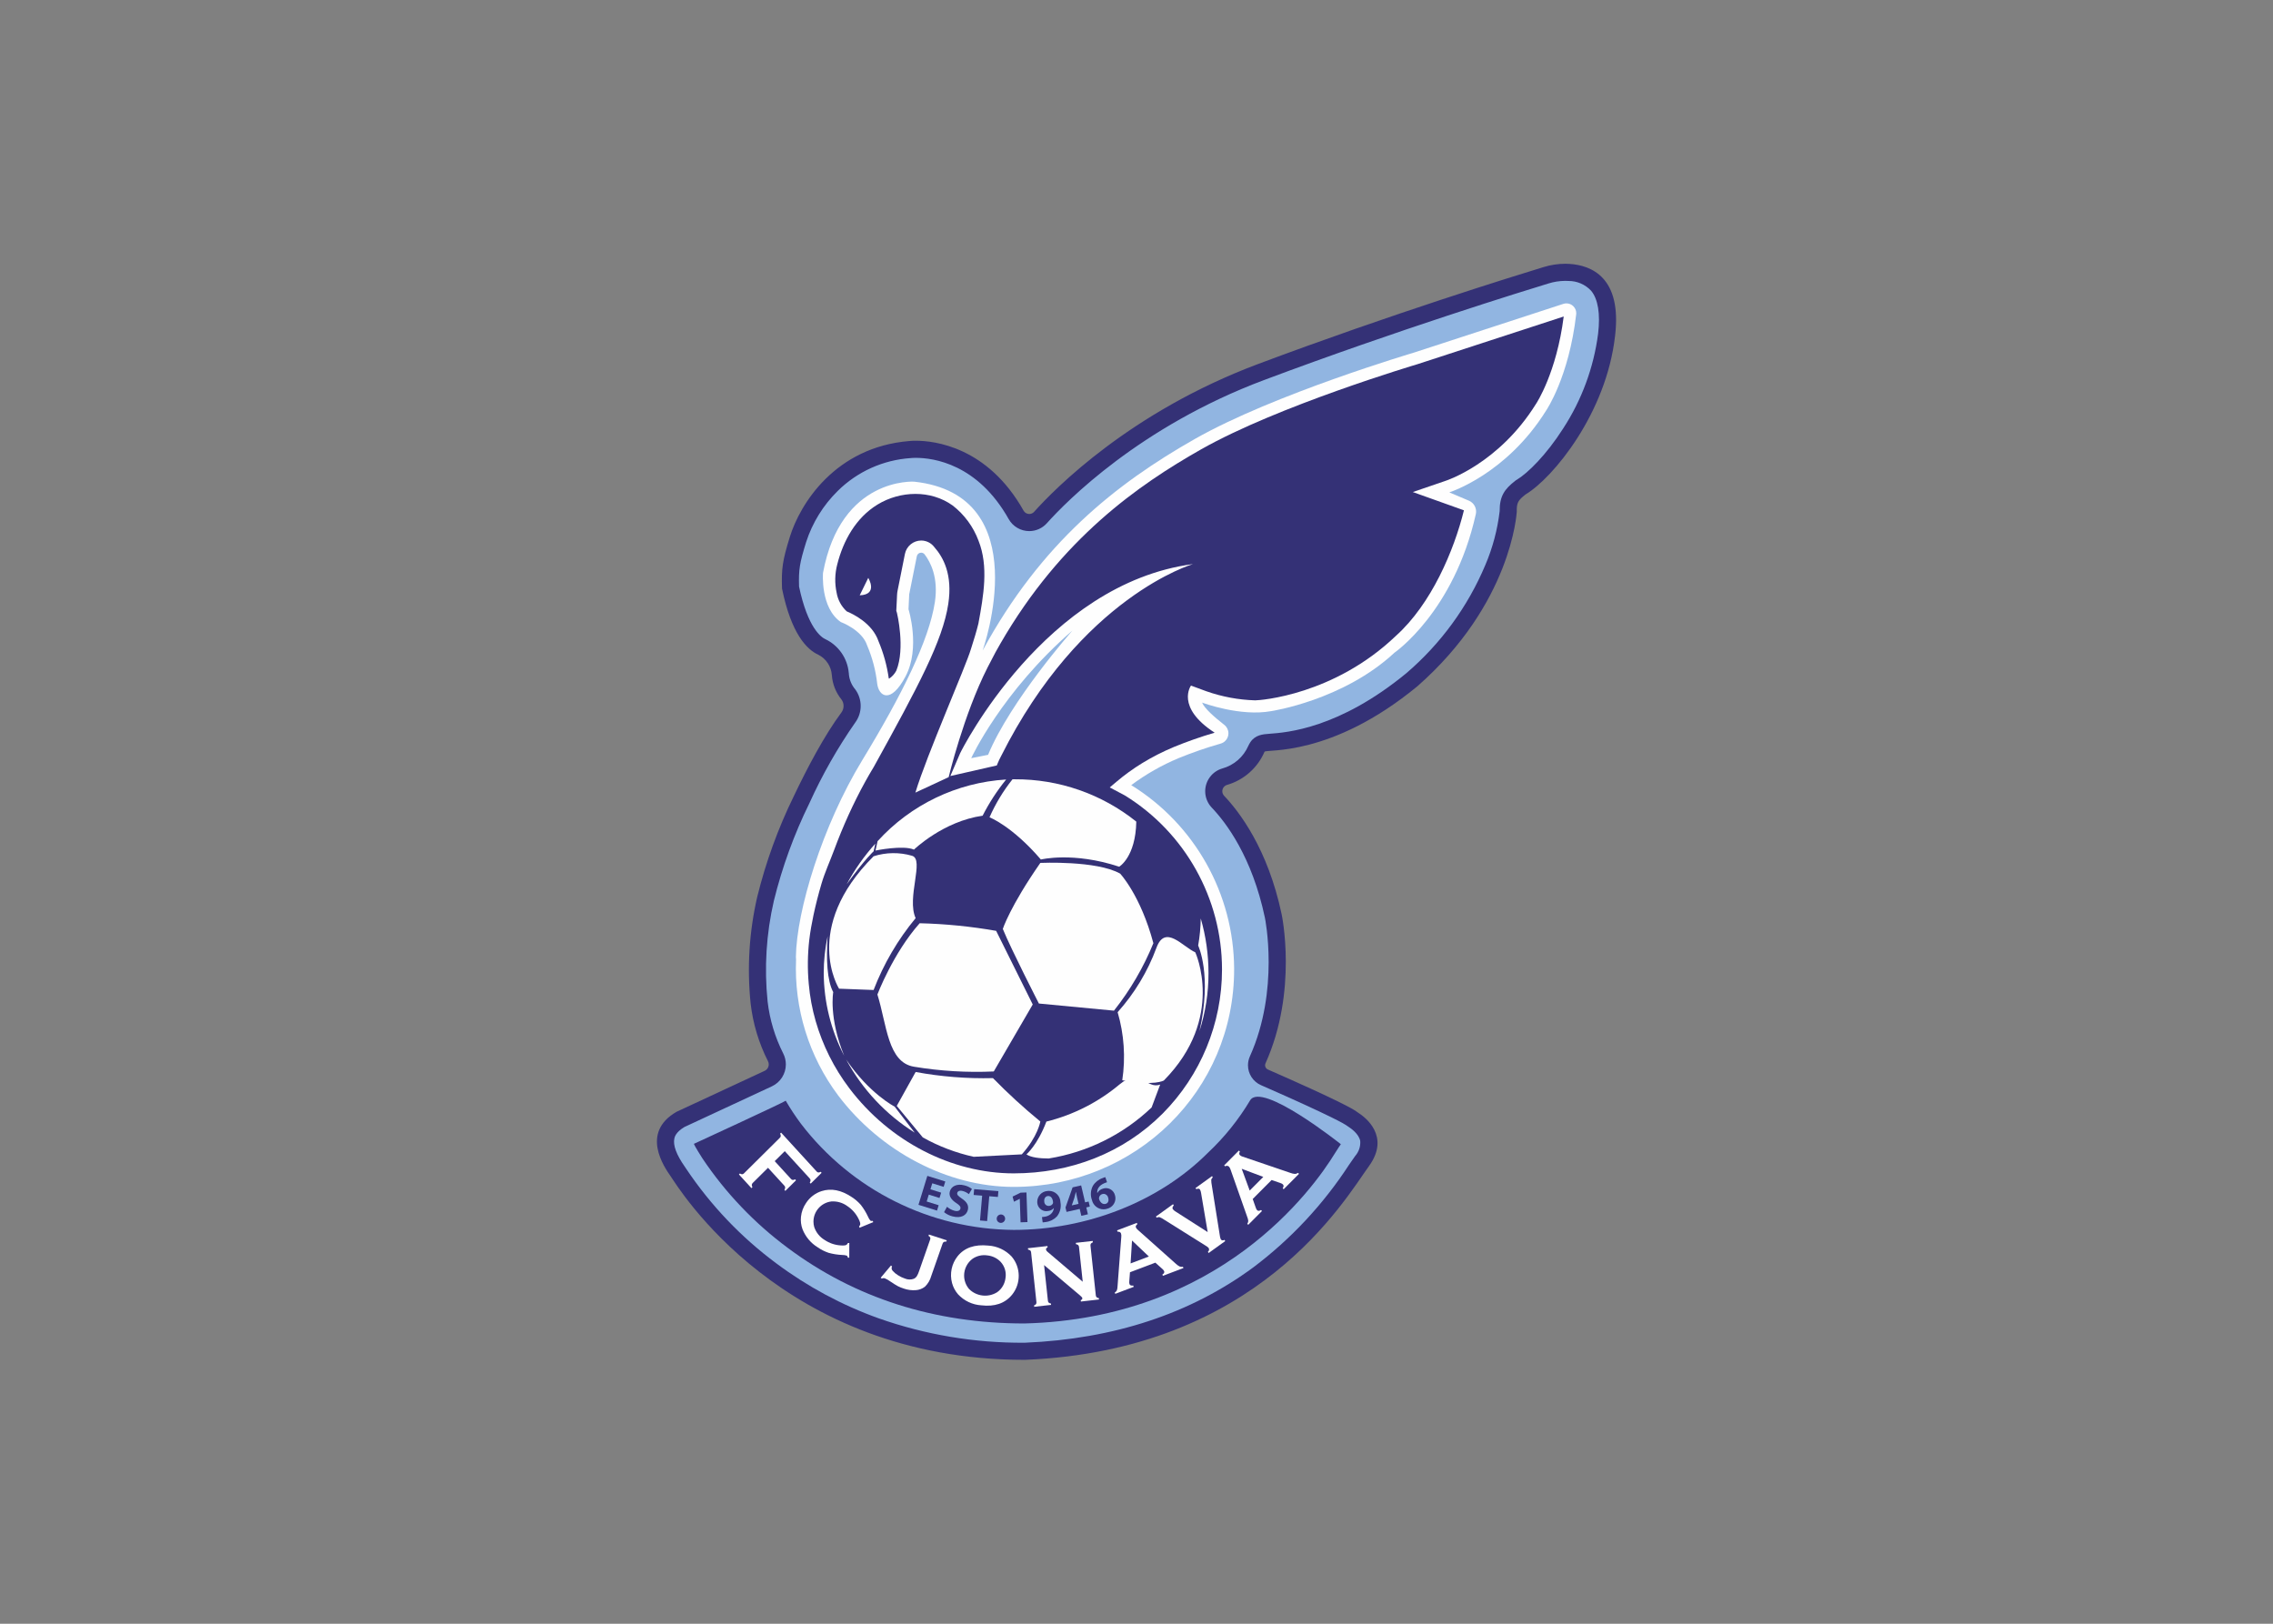 <svg clip-rule="evenodd" fill-rule="evenodd" stroke-linejoin="round" stroke-miterlimit="2" viewBox="0 0 560 400" xmlns="http://www.w3.org/2000/svg"><rect x="0" y="0" width="560" height="400" fill="#808080" stroke="none"/><g fill-rule="nonzero" transform="matrix(1.097 0 0 1.097 161.851 64.977)"><path d="m82.522 244.214c-21.559 0-40.699-6.131-56.889-18.225-8.069-5.99-15.052-13.319-20.644-21.669-.142-.215-.245-.372-.311-.466-.822-1.174-3.324-4.748-2.64-7.841.475-1.692 1.655-3.1 3.238-3.863l19.722-9.171c.863-.404 1.528-1.14 1.842-2.041.314-.897.247-1.885-.186-2.731-1.967-3.859-3.223-8.041-3.708-12.345-.802-7.774-.314-15.628 1.446-23.243 1.894-7.707 4.615-15.188 8.115-22.312 2.917-6.44 6.419-12.599 10.463-18.399 1.145-1.528 1.158-3.639.031-5.182-1.046-1.252-1.678-2.799-1.805-4.426l-.004-.096-.013-.094c-.218-2.608-1.797-4.915-4.148-6.063-1.763-.802-5.01-3.602-7.027-13.337-.131-4.192.117-5.754 1.676-10.799 1.502-4.629 4.095-8.831 7.559-12.249 4.713-4.674 10.957-7.493 17.578-7.937l.083-.009c.411-.039.823-.057 1.236-.053 4.285 0 15.06 1.435 22.533 14.724.597 1.065 1.727 1.727 2.949 1.727.96 0 1.877-.41 2.518-1.126 4.462-4.98 21.219-22.055 49.503-32.662 30.229-11.336 58.658-20.103 64.05-21.746 1.391-.43 2.837-.653 4.292-.66.279 0 .56.009.835.027 2.461.004 4.809 1.05 6.459 2.877 1.928 2.312 2.603 6.039 2.008 11.078-1.893 17.03-13.622 30.92-19.188 34.251l-.104.062-.095.075c-2.028 1.591-2.755 2.652-2.712 5.349-.292 3.418-2.702 21.122-21.62 37.758-15.639 12.88-27.845 13.771-31.857 14.064-1.405.103-2.253.165-2.846 1.055-.123.193-.232.394-.327.602-1.323 2.971-3.908 5.2-7.042 6.071-1.443.426-2.439 1.761-2.439 3.265 0 .874.336 1.716.94 2.349 3.364 3.52 9.453 11.533 12.426 25.659.038.174 3.478 16.825-3.5 32.317-.17.38-.258.792-.258 1.208 0 1.173.698 2.24 1.773 2.709 16.41 7.194 19.056 8.886 19.419 9.152.212.155.421.301.64.441.672.43 2.9 2.012 3.343 4.339.209 1.751-.322 3.512-1.465 4.856-.393.543-.843 1.2-1.365 1.96-5.873 9.024-13.277 16.954-21.877 23.432-14.435 10.667-32.091 16.5-52.48 17.338z" fill="#91b5e1"/><path d="m203.982 0c-1.645.007-3.28.257-4.852.743-6.325 1.927-34.175 10.539-64.166 21.785-28.604 10.727-45.525 27.895-50.259 33.179-.277.309-.673.486-1.088.486-.528 0-1.016-.286-1.274-.747-8.085-14.377-20.061-15.703-24.207-15.703-.493-.005-.986.017-1.477.068-16.601 1.37-24.509 14.074-26.814 21.534-1.623 5.252-1.905 7.039-1.755 11.59 2.07 10.136 5.553 13.68 8.145 14.86 1.751.88 2.91 2.625 3.042 4.58.144 2.007.903 3.921 2.172 5.482.629.867.62 2.05-.022 2.908-3.834 5.172-7.644 12.401-10.653 18.716-3.556 7.25-6.323 14.86-8.252 22.701-1.802 7.819-2.305 15.881-1.488 23.863.513 4.542 1.837 8.956 3.907 13.031.113.222.171.468.171.717 0 .619-.362 1.185-.924 1.445l-19.803 9.209c-8.108 4.693-2.774 12.375-1.28 14.508 1.492 2.132 24.91 41.18 79.418 41.18h.167c52.274-2.134 71.69-35.845 77.238-43.527 4.826-6.682-.843-10.941-2.4-11.937-.186-.118-.363-.243-.541-.373-.658-.481-3.895-2.396-19.783-9.36-.378-.165-.623-.539-.623-.951 0-.144.03-.287.088-.419 7.338-16.291 3.629-33.501 3.629-33.501-3.108-14.766-9.614-23.135-12.917-26.591-.262-.276-.408-.642-.408-1.022 0-.657.435-1.239 1.065-1.424 3.778-1.097 6.871-3.833 8.42-7.449.427-.64 14.935 1.28 34.352-14.722 21.123-18.563 22.248-38.801 22.296-39.152-.048-2.046.288-2.583 1.975-3.907 6.218-3.72 18.177-18.294 20.109-35.673 1.55-13.11-5.375-15.789-10.253-16.097-.319-.02-.637-.03-.955-.03m0 3.84c.238 0 .478.008.713.023 1.932-.017 3.786.778 5.105 2.19 1.555 1.865 2.1 5.193 1.576 9.623l-.003.027c-.986 7.607-3.675 14.893-7.867 21.317-3.755 5.883-7.928 10.007-10.397 11.485l-.208.124-.191.15c-2.299 1.804-3.475 3.366-3.447 6.786-.492 4.166-1.577 8.239-3.223 12.098-3.938 9.358-10.007 17.669-17.72 24.271-15.156 12.473-26.894 13.33-30.753 13.612-1.496.109-3.19.233-4.304 1.905-.17.263-.321.538-.453.822-1.086 2.49-3.244 4.357-5.864 5.075-2.255.668-3.814 2.754-3.814 5.106 0 1.368.528 2.686 1.473 3.676 3.223 3.372 9.06 11.068 11.938 24.74.034.16 3.328 16.239-3.375 31.12-.282.628-.428 1.309-.428 1.997 0 1.934 1.15 3.693 2.922 4.468 16.315 7.152 18.835 8.788 19.059 8.944.27.197.504.359.738.508.362.231 2.183 1.467 2.49 3.08.094 1.231-.315 2.449-1.134 3.373-.407.562-.863 1.227-1.392 1.997-5.755 8.846-13.009 16.621-21.435 22.975-14.111 10.427-31.398 16.134-51.379 16.962h-.086c-11.142.073-22.212-1.781-32.723-5.479-8.244-2.954-16.003-7.121-23.018-12.364-7.891-5.856-14.719-13.022-20.188-21.186-.156-.237-.271-.409-.343-.512-1.884-2.692-2.671-4.82-2.338-6.325.078-.352.311-1.408 2.26-2.578l19.634-9.129c1.915-.889 3.146-2.817 3.146-4.928 0-.853-.201-1.694-.587-2.455-1.85-3.648-3.038-7.595-3.508-11.658-.782-7.567-.308-15.211 1.403-22.623 1.864-7.574 4.539-14.924 7.98-21.924 2.864-6.328 6.302-12.381 10.272-18.081 1.646-2.2 1.663-5.239.04-7.457-.814-.949-1.316-2.127-1.439-3.371l-.007-.191-.026-.188c-.296-3.263-2.297-6.137-5.255-7.546-.894-.407-3.939-2.456-5.908-11.817-.112-3.831.125-5.239 1.597-10.004 1.406-4.328 3.832-8.255 7.073-11.449 4.394-4.354 10.215-6.979 16.388-7.391l.055-.001.096-.014c.074-.007.433-.04 1.01-.04 3.948 0 13.882 1.339 20.858 13.745.937 1.669 2.708 2.706 4.623 2.706 1.506 0 2.943-.642 3.948-1.764 4.389-4.899 20.873-21.693 48.747-32.146 30.169-11.313 58.552-20.067 63.936-21.707 1.209-.375 2.467-.57 3.733-.577" fill="#343176"/><path d="m153.594 197.714c-.023.032-.779 1.139-1.28 1.96-5.081 8.322-25.938 37.179-69.798 38.297-20.179-.003-38.06-5.716-53.147-16.984-7.488-5.556-13.969-12.353-19.161-20.096-.189-.285-1.745-2.765-1.917-3.255 0 0 20.06-9.237 20.633-9.688 1.039 1.785 2.178 3.51 3.412 5.165 11.389 14.889 29.048 23.7 47.793 23.847 16.328 0 32.602-6.284 43.634-17.339 3.68-3.456 6.859-7.408 9.446-11.743 2.588-4.335 20.305 9.772 20.385 9.836" fill="#343176"/><path d="m63.463 209.79-2.409-.753-.473 1.543 2.691.84-.37 1.205-4.167-1.301 1.994-6.498 4.031 1.259-.37 1.205-2.555-.798-.414 1.35 2.409.752z" fill="#343176"/><path d="m65.145 211.767c.485.419 1.057.723 1.675.891.741.189 1.21-.011 1.328-.466.113-.434-.161-.768-.943-1.276-1.078-.716-1.694-1.556-1.431-2.569.308-1.188 1.568-1.825 3.24-1.398.629.141 1.219.42 1.728.816l-.687 1.168c-.406-.338-.883-.581-1.395-.708-.699-.179-1.12.055-1.212.406-.115.445.226.741 1.068 1.32 1.141.775 1.556 1.565 1.301 2.546-.303 1.168-1.47 1.928-3.427 1.428-.698-.172-1.35-.497-1.908-.95z" fill="#343176"/><path d="m73.038 209.269-1.912-.157.113-1.306 5.443.447-.113 1.306-1.934-.159-.482 5.573-1.598-.131z" fill="#343176"/><path d="m76.313 214.359c.04-.487.452-.866.941-.866.517 0 .943.426.943.944s-.426.944-.943.944c-.033 0-.065-.002-.097-.005-.476-.032-.85-.432-.85-.909 0-.036.002-.072.006-.108" fill="#343176"/><path d="m81.487 209.983-.021.001-1.287.647-.303-1.158 1.796-.879 1.318-.043.225 6.653-1.55.051z" fill="#343176"/><path d="m86.99 210.635c.015.521.448.941.969.941.045 0 .09-.003.134-.009.353-.023.669-.229.833-.542.041-.131.048-.27.02-.405-.083-.702-.447-1.357-1.189-1.261-.534.069-.859.586-.767 1.276m-.52 3.445c.232-.014.463-.044.691-.089.471-.078.914-.278 1.285-.58.397-.338.647-.819.693-1.339l-.022-.008c-.327.388-.8.624-1.306.655-.121.022-.244.033-.367.033-1.036 0-1.914-.791-2.021-1.821-.01-.088-.014-.177-.014-.266 0-1.272.991-2.343 2.26-2.441.126-.019.252-.028.379-.028 1.399 0 2.554 1.14 2.573 2.538.22 1.13-.068 2.301-.786 3.2-.659.691-1.536 1.133-2.483 1.251-.239.046-.48.077-.722.093z" fill="#343176"/><path d="m94.681 211.107-.336-1.437c-.091-.389-.163-.793-.241-1.217l-.031.007c-.118.468-.214.89-.344 1.35l-.553 1.619-.005.022zm.628 2.686-.362-1.547-2.959.672-.231-.989 1.594-4.524 1.921-.437.889 3.803.791-.18.266 1.139-.791.179.362 1.547z" fill="#343176"/><path d="m101.327 209.687c-.103-.477-.528-.82-1.015-.82-.11 0-.22.017-.324.052-.38.119-.655.451-.703.846-.015.137.005.276.059.402.257.661.791 1.154 1.492.923.53-.175.709-.762.491-1.403m-.244-3.441c-.199.058-.394.13-.583.214-1.315.552-1.688 1.42-1.611 2.205l.031-.01c.26-.466.697-.809 1.212-.951.228-.083.469-.126.712-.126.93 0 1.751.626 1.997 1.523.084.247.127.506.127.767 0 1.068-.715 2.013-1.743 2.304-.296.109-.609.165-.924.165-1.24 0-2.324-.863-2.603-2.07-.392-1.047-.317-2.212.205-3.2.501-.821 1.276-1.439 2.188-1.746.195-.09.398-.16.607-.211z" fill="#343176"/><path d="m93.305 82.377s-13.868 15.683-18.937 27.899l-3.786.745s6.826-14.882 22.723-28.644m110.282-73.377-33.631 10.968s-31.364 9.281-49.127 19.363c-17.763 10.081-34.562 23.36-47.684 47.52.179-.505 12.274-34.901-15.366-37.919 0 0-16.482-1.12-20.482 20.483 0 0-.64 7.841 4 11.042 0 0 4.801 1.76 5.921 5.281 1.155 2.703 1.91 5.56 2.24 8.481s3.041 4.801 6.401-1.6c3.361-6.401.64-15.043.64-15.043l.16-3.36 1.71-8.542c.09-.461.498-.797.968-.797.304 0 .592.141.779.381 1.36 1.779 3.13 5.252 2.304 10.718-1.28 8.481-7.361 20.803-16.322 35.525-8.961 14.723-14.745 33.765-14.892 44.167-.003.193.01.385.038.576-.465 10.961 2.879 21.752 9.461 30.529 9.445 12.492 24.496 20.528 39.423 20.528 27.38 0 49.566-21.584 49.502-48.977-.071-16.797-8.822-32.416-23.111-41.247 3.284-2.443 6.853-4.477 10.629-6.056 3.077-1.259 6.222-2.347 9.419-3.258 1.048-.28 1.783-1.236 1.783-2.321 0-.741-.343-1.442-.928-1.897-2.186-1.703-4.449-3.687-4.99-5.002.218.08 8.571 3.181 15.519 1.917 0 0 16.163-2.4 27.685-13.122 0 0 13.371-9.166 18.277-31.134.272-1.24-.386-2.509-1.555-3.002l-4.401-1.869s12.802-4.001 21.763-18.403c0 0 5.105-7.451 6.731-21.584.01-.084.015-.168.015-.252 0-1.208-.994-2.201-2.201-2.201-.23 0-.459.036-.678.107" fill="#fefefe"/><path d="m77.274 110.596c-.262.481-.498.976-.708 1.482l-.243.585-10.433 2.375 2.217-5.153c.288-.627 19.063-38.069 52.28-42.444 0 0-25.107 7.255-43.113 43.155m-31.736-36.14 1.92-3.921s2.321 3.761-1.92 3.921m125.263-51.902-.074.022c-.31.093-31.271 9.314-48.554 19.123-13.864 7.867-31.352 19.894-45.043 43.606-.993 1.719-.993 1.719-2.884 5.368-5.37 10.587-8.731 24.615-8.731 24.615l-7.47 3.469c2.541-8.456 11.384-28.452 12.463-32.213.07-.253.153-.499.237-.749.358-1.078 1.078-3.443 1.449-4.993 1.162-6.314 2.321-12.824.029-18.613-1.161-3.125-3.173-5.864-5.808-7.906-4.955-3.555-11.797-3.309-16.87-.214-4.833 2.948-7.691 8.065-9.048 13.439-.546 2.076-.596 4.253-.144 6.353.269 1.612 1.069 3.089 2.272 4.196 1.412.582 5.761 2.675 7.134 6.698 1.127 2.668 1.902 5.472 2.305 8.341.028.025.057.047.083.067.688-.453 1.247-1.076 1.622-1.808 2.036-5.032.157-12.892.135-12.962l-.147-.461.173-3.582c.013-.311.05-.622.112-.928l1.657-8.283c.352-1.728 1.885-2.982 3.649-2.986 1.15-.002 2.237.537 2.931 1.453 2.062 2.343 4.148 6.187 3.153 12.777-1.248 8.27-6.708 18.447-16.691 36.533-.659 1.085-1.297 2.185-1.914 3.3-1.379 2.49-2.649 5.044-3.827 7.636-1.159 2.557-2.226 5.152-3.201 7.784-.925 2.496-2.09 5.025-2.842 7.578-.681 2.321-1.29 4.667-1.792 7.032-.394 1.853-.73 3.719-.954 5.597-.375 3.265-.415 6.559-.118 9.832.248 2.842.769 5.654 1.558 8.395 1.57 5.44 4.128 10.546 7.544 15.061 9.07 11.996 23.024 19.13 36.933 19.13 12.726 0 24.599-4.558 33.433-13.41 8.547-8.6 13.349-20.245 13.349-32.37 0-15.919-8.278-30.743-21.831-39.093l-3.383-1.793 1.466-1.239c1.83-1.553 3.776-2.963 5.822-4.218 2.277-1.39 4.658-2.603 7.121-3.629 2.992-1.228 6.046-2.299 9.15-3.207-8.852-5.748-5.313-10.577-5.313-10.577l3.434 1.267c3.532 1.244 7.235 1.935 10.978 2.048 1.12 0 17.679-1.155 31.611-14.485 7.985-7.172 13.058-19.206 15.276-28.19l-11.483-4.103 7.386-2.528c.119-.036 11.935-3.854 20.266-17.241l.06-.093c.046-.07 4.568-6.891 6.181-19.558z" fill="#343176"/><g fill="#fefefe"><path d="m84.398 166.335-8.75 15.042c-5.995.275-12.003-.082-17.923-1.065-5.92-.984-6.081-9.387-8.212-16.217 0 0 3.52-9.282 9.492-16.002 5.76.142 11.502.713 17.177 1.709z"/><path d="m111.493 152.573c-2.22 5.443-5.201 10.544-8.853 15.151l-16.856-1.6s-6.187-12.056-8.107-16.751c0 0 1.6-5.012 8.427-14.828 0 0 12.587-.586 17.922 2.4 0 0 4.587 4.855 7.467 15.628"/><path d="m107.656 125.276c-.15 7.982-3.844 10.123-3.844 10.123-10.347-3.415-17.586-1.616-17.586-1.616-6.498-7.559-11.538-9.48-11.538-9.48 1.349-3.053 3.084-5.92 5.162-8.532.163-.003.33-.003.493-.003 9.923-.058 19.571 3.301 27.313 9.508"/><path d="m78.426 115.816c-2.043 2.516-3.814 5.24-5.284 8.129-8.856 1.251-15.417 7.614-15.417 7.614-2.451-1.069-8.641.211-8.641.211l.47-2.106.003-.003c7.446-8.202 17.812-13.174 28.869-13.845"/><path d="m49.049 130.215-.391 1.731s-1.821 1.578-6.036 7.39c1.769-3.287 3.927-6.349 6.427-9.121"/><path d="m121.84 172.323c2.89-12.639-.291-19.215-.291-19.215.354-2.011.549-4.046.583-6.088 1.155 3.989 1.74 8.121 1.737 12.274.008 4.422-.676 8.819-2.029 13.029"/><path d="m113.842 183.406s-2.135 1.306-9.336-.054c.766-5.109.411-10.324-1.04-15.282 3.795-4.234 6.754-9.148 8.722-14.482 1.967-5.335 5.892-.218 8.721 1.04 0 0 6.801 14.748-7.067 28.778"/><path d="m113.023 184.312-1.93 5.153c-6.369 6.07-14.433 10.066-23.12 11.458h-.013c-2.013-.01-3.984-.224-4.976-.928 0 0 2.48-2.081 4.48-7.362 6.028-1.493 11.637-4.339 16.402-8.321 4.766-3.982 6.027 1.175 9.157 0"/><path d="m42.046 177.841c-2.976-5.732-4.55-12.089-4.589-18.547.003-2.79.296-5.573.876-8.302-.342 5.194-.134 9.963 1.258 12.571 0 0-1.043 5.742 2.455 14.278"/><path d="m58.1 146.947c-4.003 4.83-7.192 10.281-9.442 16.136l-7.761-.294s-8.507-13.468 7.761-29.739c2.806-.894 5.815-.931 8.641-.106 2.827.826-1.28 9.442.801 14.003"/><path d="m57.888 195.117c-6.462-4.055-11.767-9.714-15.397-16.425 5.165 7.646 10.888 10.581 10.888 10.581z"/><path d="m86.104 192.617s-.56 3.377-4.161 7.377l-10.808.548c-3.999-.885-7.847-2.35-11.422-4.349h-.004l-5.85-7.08 4.241-7.617c5.724 1.056 11.543 1.517 17.362 1.376 3.366 3.441 6.918 6.695 10.642 9.745"/><path d="m24.944 203.011-3.413 3.384c-.127.111-.21.264-.234.431-.002.188.05.373.15.533l-.223.22-2.81-3.073.222-.22c.149.109.326.172.51.182.162-.019.312-.099.418-.222l8.013-7.945c.126-.109.208-.26.233-.424 0-.19-.051-.377-.149-.54l.222-.22 7.97 8.712c.099.126.241.21.399.237.185 0 .366-.055.52-.158l.211.231-2.449 2.428-.211-.23c.107-.159.169-.343.178-.534-.018-.162-.091-.313-.209-.426l-5.581-6.102-2.262 2.243 3.648 3.988c.102.129.248.215.41.241.183-.002.362-.055.516-.154l.211.23-2.393 2.374-.211-.231c.104-.158.164-.341.174-.53-.016-.167-.091-.322-.212-.437z"/><path d="m43.204 219.898-.012 3.295-.306.005c-.02-.174-.101-.335-.228-.455-.346-.109-.707-.162-1.069-.157-1.03-.046-2.051-.209-3.044-.484-.863-.291-1.68-.703-2.428-1.224-1.553-.947-2.756-2.376-3.423-4.068-.33-.894-.449-1.851-.347-2.798.117-1.112.511-2.178 1.148-3.098.818-1.266 2.052-2.209 3.488-2.668 2.155-.686 4.411-.24 6.768 1.338.762.489 1.45 1.083 2.046 1.764.631.813 1.169 1.694 1.602 2.628.136.333.324.643.556.918.16.072.34.086.509.039l.112.283-3.062 1.26-.12-.289c.058-.064.112-.132.161-.204.107-.169.141-.374.093-.568-.085-.338-.214-.663-.383-.968-.563-1.136-1.415-2.105-2.469-2.809-1.041-.777-2.326-1.156-3.622-1.068-2.281.269-4.02 2.224-4.02 4.522 0 .405.054.808.16 1.198.408 1.231 1.246 2.274 2.36 2.937 1.056.708 2.279 1.126 3.547 1.213.347.04.699.035 1.045-.014.199-.03.377-.139.495-.302.046-.07.087-.143.124-.218z"/><path d="m50.258 227.694 2.299-2.735.247.191c-.032.07-.056.129-.073.177-.074.303.017.622.238.841.337.383.732.71 1.17.972.484.312 1.006.562 1.553.743.644.272 1.369.287 2.024.042.253-.118.47-.304.627-.536.214-.353.386-.732.511-1.126l2.499-7.123c.065-.148.071-.315.018-.467-.091-.163-.225-.297-.388-.387l.102-.289 4 1.295-.102.288c-.188-.022-.378.006-.551.083-.137.089-.237.225-.281.382l-2.547 7.259c-.249.917-.741 1.751-1.423 2.414-.598.457-1.318.727-2.07.773-.9.063-1.804-.057-2.657-.352-.476-.148-.938-.336-1.381-.562-.377-.199-.973-.575-1.79-1.127-.347-.252-.723-.461-1.119-.624-.221-.065-.459-.041-.662.067z"/><path d="m74.176 222.682c-1.142-.17-2.308.093-3.266.737-1.208.881-1.925 2.288-1.925 3.783 0 1.108.394 2.181 1.111 3.027 1.667 1.674 4.291 1.978 6.297.729.55-.382 1.005-.885 1.33-1.471.295-.526.484-1.105.555-1.704.222-1.311-.174-2.653-1.071-3.634-.799-.84-1.877-1.361-3.031-1.467m.254-2.203c1.995.122 3.87 1.004 5.236 2.464 2.078 2.448 2.121 6.062.101 8.558-1.582 1.948-3.89 2.746-6.923 2.394-1.986-.124-3.851-1.005-5.208-2.461-.639-.73-1.103-1.597-1.358-2.534-.566-2.094-.102-4.338 1.25-6.035 1.537-1.907 3.838-2.703 6.902-2.386"/><path d="m86.947 224.859.858 7.997c.006.163.07.318.181.438.145.112.318.18.5.197l.033.308-3.791.427-.033-.308c.174-.057.328-.163.446-.304.082-.141.112-.307.083-.468l-1.195-11.137c-.006-.16-.07-.312-.18-.429-.144-.111-.317-.18-.499-.197l-.033-.308 4.387-.494.032.308c-.263.101-.383.265-.359.489.043.195.157.367.32.481l7.928 6.742-.837-7.804c-.006-.16-.07-.313-.18-.429-.144-.112-.318-.18-.499-.197l-.033-.308 3.791-.427.033.308c-.174.057-.329.163-.446.304-.082.137-.112.3-.085.458l1.195 11.137c.006.163.07.319.181.439.145.111.318.18.5.197l.033.308-4.066.458-.033-.309c.259-.087.377-.24.353-.458-.014-.129-.192-.336-.536-.622z"/><path d="m110.479 222.934-3.782-3.593-.321 5.145zm1.46 1.38-5.703 2.157-.155 2.042c-.027.211-.01.426.052.631.105.263.383.368.834.315l.114.287-4.15 1.569-.115-.287c.195-.107.354-.268.46-.463.103-.278.158-.571.162-.867l.846-11.156c.036-.269.013-.542-.067-.801-.11-.276-.367-.406-.77-.392l-.115-.286 4.449-1.683.115.287c-.321.239-.431.484-.33.735.093.205.234.385.411.526l8.559 7.631c.254.249.545.457.862.619.233.091.488.111.733.059l.115.287-4.62 1.747-.115-.287c.38-.219.508-.482.386-.787-.101-.188-.239-.354-.406-.487z"/><path d="m123.687 217.447-1.477-8.749c-.032-.276-.116-.544-.247-.79-.155-.239-.43-.27-.826-.091l-.173-.267 3.699-2.663.174.267c-.175.141-.298.337-.348.556.001.422.044.842.129 1.254l1.791 11.215c.028.304.104.601.223.881.185.284.46.331.825.141l.173.268-3.723 2.679-.173-.267c.281-.194.356-.583.167-.868-.201-.212-.435-.391-.693-.529l-9.285-5.821c-.332-.232-.689-.426-1.064-.581-.216-.03-.436.02-.619.139l-.173-.267 3.839-2.763.173.266c-.301.324-.374.605-.218.844.166.215.374.394.61.528z"/><path d="m136.177 205.059-4.846-1.823 1.793 4.889zm1.868.697-4.244 4.261.687 1.952c.061.206.164.398.302.564.202.201.493.188.876-.04l.219.22-3.088 3.101-.22-.22c.132-.179.21-.391.226-.612-.02-.298-.09-.59-.206-.866l-3.755-10.661c-.076-.263-.207-.506-.384-.715-.234-.213-.588-.237-.849-.055l-.219-.22 3.31-3.325.22.22c-.192.348-.191.619.001.811.165.152.365.263.582.323l10.765 3.662c.328.128.673.206 1.024.231.246-.009.483-.092.681-.237l.219.22-3.437 3.451-.219-.219c.252-.354.261-.647.028-.881-.166-.134-.357-.233-.562-.29z"/></g></g></svg>